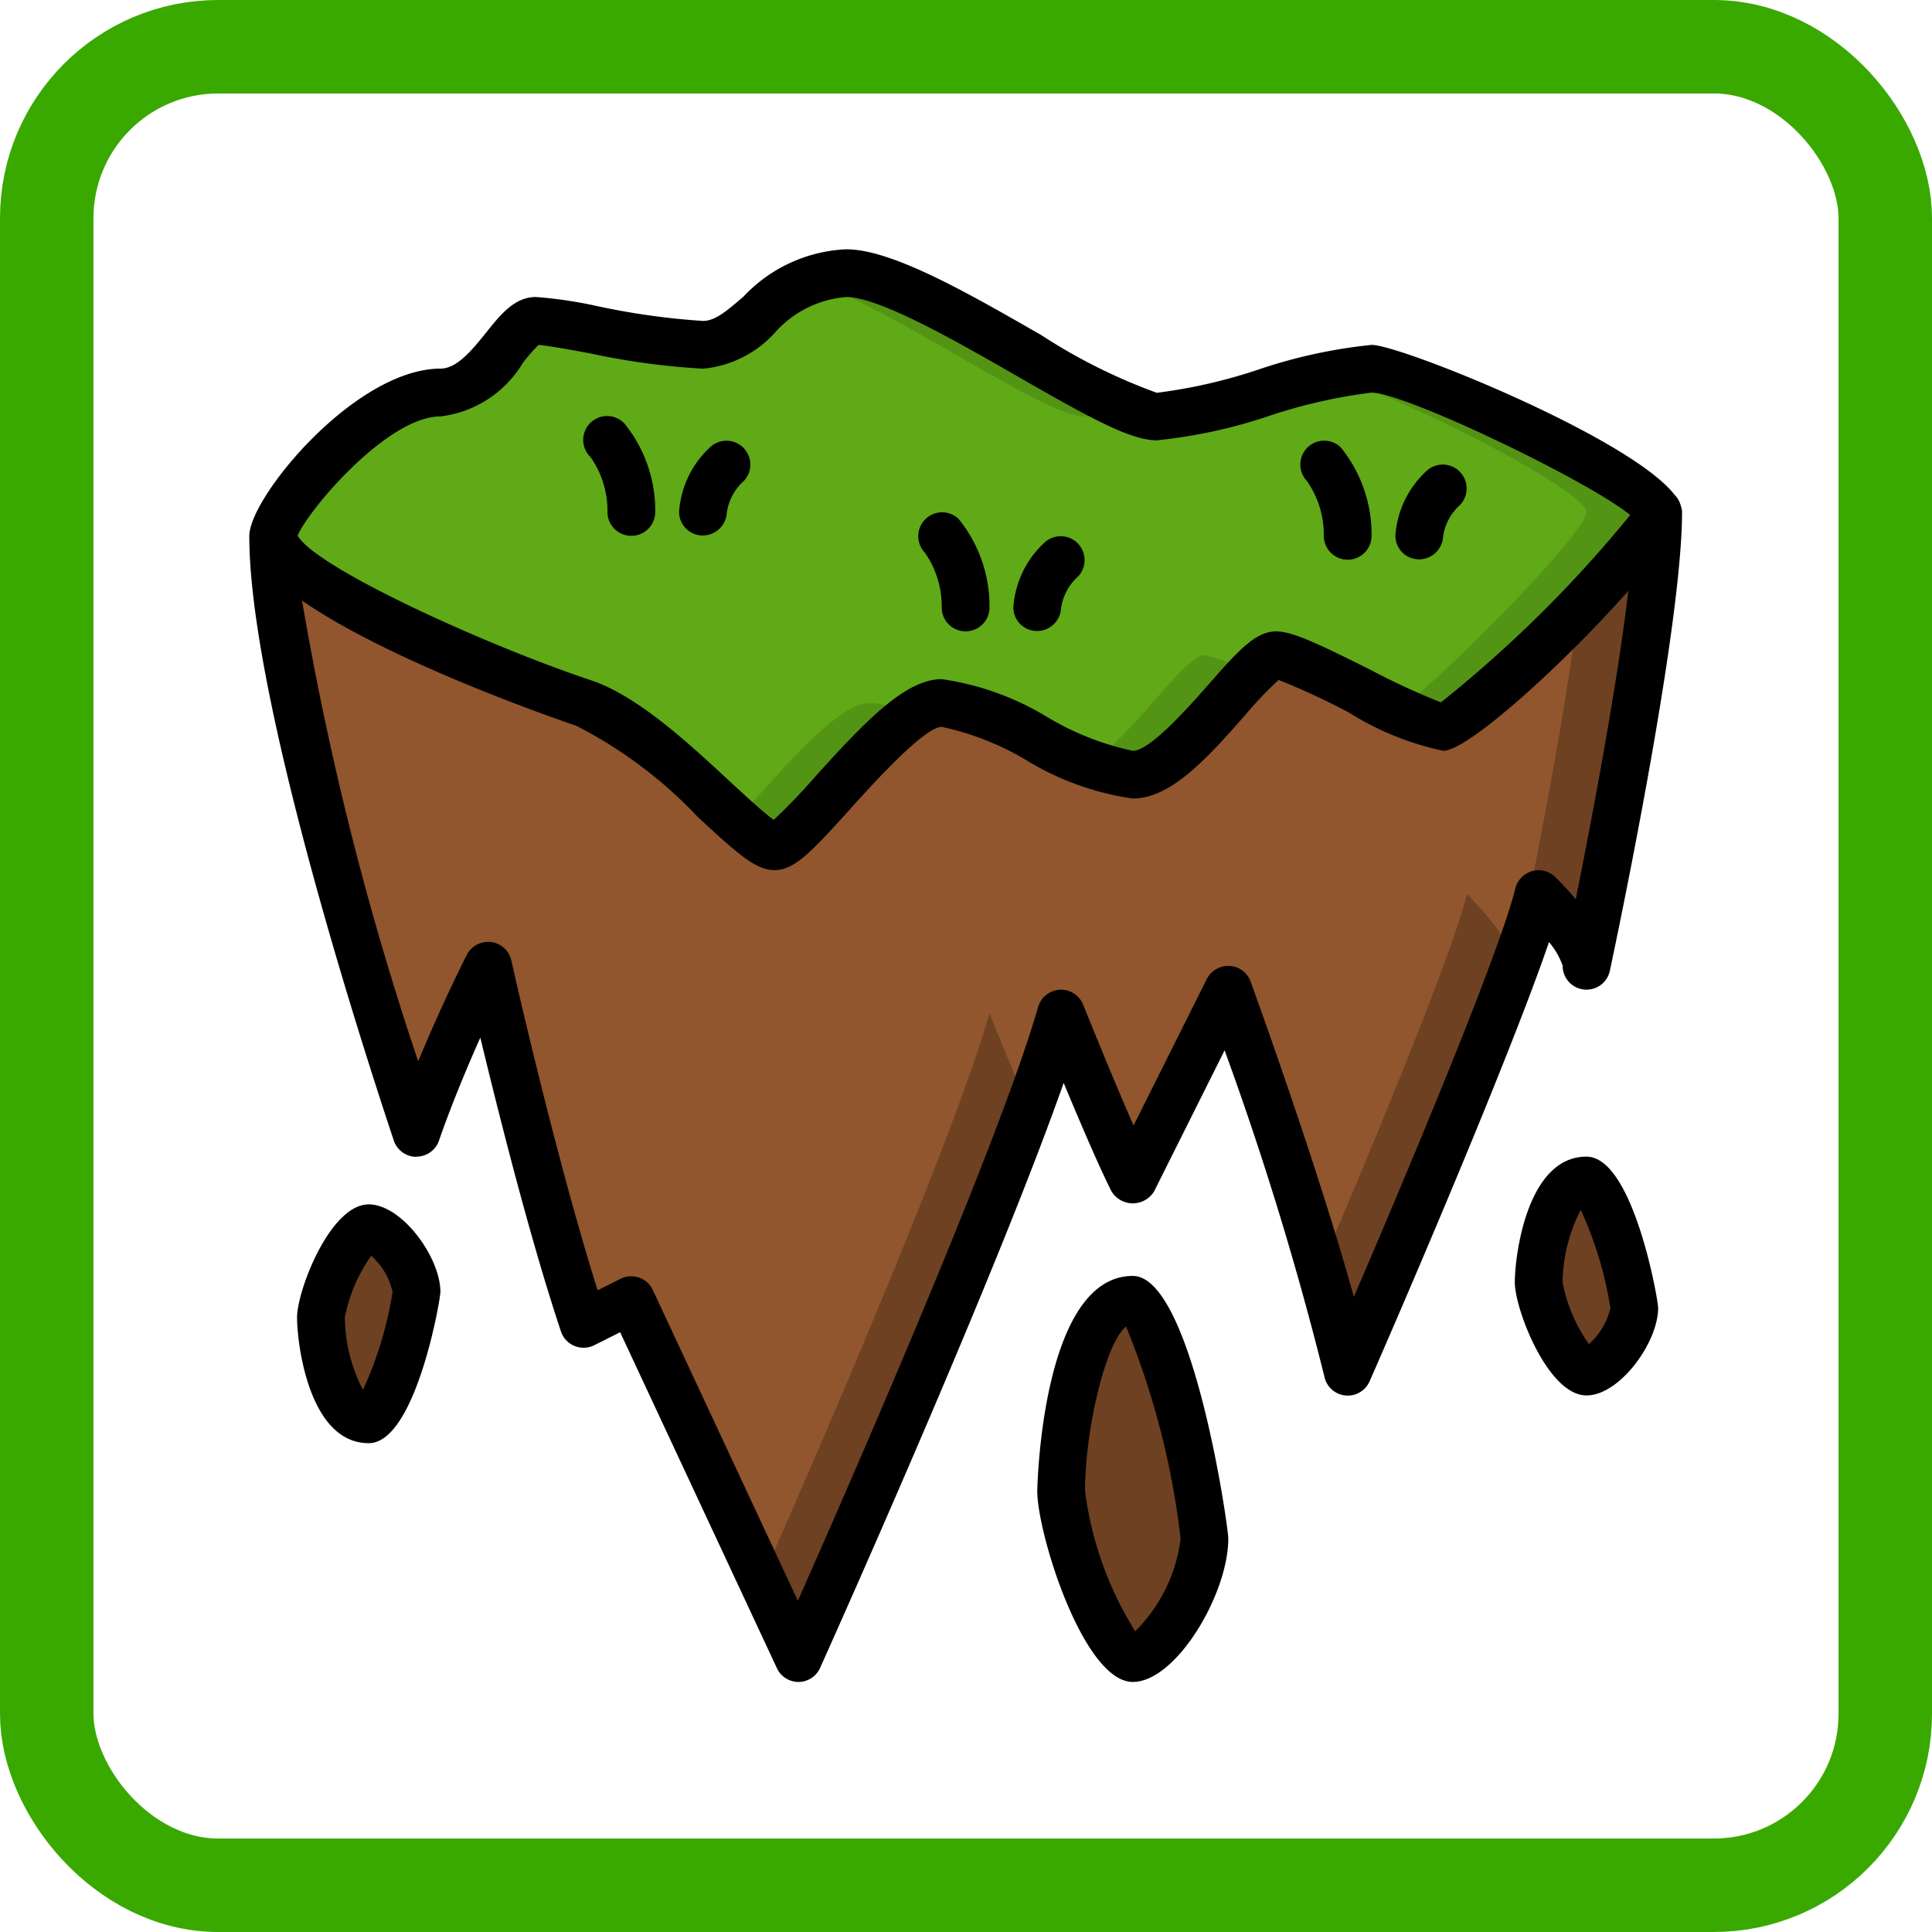 <svg xmlns="http://www.w3.org/2000/svg" width="62" height="62" viewBox="0 0 62 62">
  <g id="Grupo_984241" data-name="Grupo 984241" transform="translate(-244 -5274)">
    <g id="Grupo_983967" data-name="Grupo 983967" transform="translate(0 -5149)">
      <g id="Rectángulo_340676" data-name="Rectángulo 340676" transform="translate(244 10423)" fill="none" stroke="#39a900" stroke-width="3">
        <rect width="62" height="62" rx="7" stroke="none"/>
        <rect x="1.5" y="1.5" width="59" height="59" rx="5.5" fill="none"/>
      </g>
    </g>
    <g id="Page-1" transform="translate(252 5282)">
      <g id="_053---Earth-Powers" data-name="053---Earth-Powers" transform="translate(0 0)">
        <path id="Shape" d="M45.443,8.663c0,.766-6.13,6.9-6.9,6.9s-4.6-2.3-5.364-2.3-3.065,3.831-4.6,3.831-4.6-2.3-6.13-2.3-4.6,4.6-5.364,4.6-3.831-3.831-6.13-4.6S1,10.961,1,9.429c0-.766,3.065-4.6,5.364-4.6,1.533,0,2.3-2.3,3.065-2.3s3.831.766,5.364.766,2.3-2.3,4.6-2.3,8.429,4.6,9.961,4.6,5.364-1.533,6.9-1.533S45.443,7.9,45.443,8.663Z" transform="translate(-0.234 -0.234)" fill="#60a917"/>
        <path id="Shape-2" data-name="Shape" d="M32.3,5.6a6.959,6.959,0,0,0,1.456-.23C31.5,4.448,26.63,1,24.638,1a3.119,3.119,0,0,0-1.186.23C26.2,2.153,30.974,5.6,32.3,5.6Z" transform="translate(-5.482 -0.234)" fill="#549414"/>
        <path id="Shape-3" data-name="Shape" d="M24.691,19c-1.113,0-3.031,2.42-4.291,3.748.558.5,1,.85,1.226.85.635,0,2.85-3.155,4.463-4.234a3.985,3.985,0,0,0-1.4-.363Z" transform="translate(-4.768 -4.441)" fill="#549414"/>
        <path id="Shape-4" data-name="Shape" d="M38.88,17c-.623,0-2.258,2.529-3.671,3.478a3.921,3.921,0,0,0,1.372.353c1.161,0,2.759-2.2,3.8-3.263A5.4,5.4,0,0,0,38.88,17Z" transform="translate(-8.23 -3.974)" fill="#549414"/>
        <path id="Shape-5" data-name="Shape" d="M46.589,5a6.578,6.578,0,0,0-1.347.2C47.8,6,53.485,8.937,53.485,9.6c0,.628-4.12,4.86-6.026,6.364a5.062,5.062,0,0,0,1.428.533c.766,0,6.9-6.13,6.9-6.9S48.122,5,46.589,5Z" transform="translate(-10.575 -1.169)" fill="#549414"/>
        <path id="Shape-6" data-name="Shape" d="M45.443,11c0,3.831-2.3,14.559-2.3,14.559,0-.766-1.533-2.3-1.533-2.3-.766,3.065-6.13,15.325-6.13,15.325a126.887,126.887,0,0,0-3.831-12.26l-3.065,6.13c-.766-1.533-2.3-5.364-2.3-5.364-1.533,5.364-8.429,20.689-8.429,20.689L12.494,36.287l-1.533.766C9.429,32.455,7.9,25.559,7.9,25.559a45.563,45.563,0,0,0-2.3,5.364C4.065,26.325,1,16.364,1,11.766c0,1.533,7.663,4.6,9.961,5.364s5.364,4.6,6.13,4.6,3.831-4.6,5.364-4.6,4.6,2.3,6.13,2.3,3.831-3.831,4.6-3.831,4.6,2.3,5.364,2.3S45.443,11.766,45.443,11Z" transform="translate(-0.234 -2.571)" fill="#91562d"/>
        <path id="Shape-7" data-name="Shape" d="M28.771,32c-1.149,4.011-5.287,13.587-7.308,18.166l1.178,2.523s4.951-11,7.4-17.624C29.388,33.544,28.771,32,28.771,32Z" transform="translate(-5.017 -7.48)" fill="#6d4122"/>
        <path id="Shape-8" data-name="Shape" d="M53.143,14.121c-.6,4.7-2.042,11.438-2.042,11.438,0-.766-1.533-2.3-1.533-2.3-.51,2.037-3.047,8.132-4.694,11.994.369,1.253.681,2.422.863,3.332,0,0,5.364-12.26,6.13-15.325,0,0,1.533,1.533,1.533,2.3,0,0,2.3-10.728,2.3-14.559A12.923,12.923,0,0,1,53.143,14.121Z" transform="translate(-10.489 -2.571)" fill="#6d4122"/>
        <path id="Shape-9" data-name="Shape" d="M36.3,44c-1.713,0-2.3,4.6-2.3,6.13s1.533,5.364,2.3,5.364,2.3-2.3,2.3-3.831S37.065,44,36.3,44Z" transform="translate(-7.947 -10.285)" fill="#6d4122"/>
        <path id="Shape-10" data-name="Shape" d="M55.533,39C54.39,39,54,41.452,54,42.27s1.021,2.86,1.533,2.86,1.533-1.226,1.533-2.044S56.044,39,55.533,39Z" transform="translate(-12.622 -9.116)" fill="#6d4122"/>
        <path id="Shape-11" data-name="Shape" d="M4.533,47.13C3.39,47.13,3,44.678,3,43.86S4.021,41,4.533,41s1.533,1.226,1.533,2.044S5.044,47.13,4.533,47.13Z" transform="translate(-0.701 -9.583)" fill="#6d4122"/>
        <g id="Grupo_984239" data-name="Grupo 984239">
          <path id="Shape-12" data-name="Shape" d="M5.364,29.118a.766.766,0,0,0,.727-.524c.005-.017.451-1.342,1.323-3.295C8,27.724,9,31.722,10,34.724a.766.766,0,0,0,1.073.444l.828-.415,5.031,10.781a.766.766,0,0,0,.691.442h.005a.766.766,0,0,0,.69-.452c.252-.56,5.584-12.426,7.816-18.773.5,1.2,1.117,2.65,1.533,3.477a.8.8,0,0,0,1.372,0l2.26-4.521a103.658,103.658,0,0,1,3.2,10.461.766.766,0,0,0,1.456.153c.2-.446,4.291-9.817,5.754-14.089a2.42,2.42,0,0,1,.438.756.766.766,0,0,0,1.516.161c.093-.441,2.316-10.852,2.316-14.72a.65.65,0,0,0-.041-.2.758.758,0,0,0-.2-.351c-1.429-1.843-8.8-4.81-9.719-4.81a16.452,16.452,0,0,0-3.659.8,16.808,16.808,0,0,1-3.237.737,18.081,18.081,0,0,1-3.706-1.85C23.059,1.4,20.626,0,19.156,0a4.808,4.808,0,0,0-3.29,1.511c-.562.488-.925.788-1.308.788A23.294,23.294,0,0,1,11.2,1.831a14.074,14.074,0,0,0-2-.3c-.684,0-1.131.556-1.6,1.142-.436.543-.93,1.156-1.461,1.156C3.4,3.831,0,7.958,0,9.2c0,5.093,3.549,16.136,4.637,19.4a.766.766,0,0,0,.727.524Zm37.2-8.266c-.245-.291-.481-.536-.648-.7a.766.766,0,0,0-1.285.356c-.552,2.21-3.627,9.489-5.185,13.114-1.136-4.125-3.208-9.837-3.313-10.125a.766.766,0,0,0-.676-.5.777.777,0,0,0-.73.422l-2.35,4.7c-.743-1.695-1.605-3.848-1.616-3.877a.766.766,0,0,0-1.448.077c-1.216,4.254-5.93,15.04-7.709,19.052l-4.653-9.971a.766.766,0,0,0-1.037-.362l-.736.369C9.773,28.93,8.423,22.886,8.41,22.824a.766.766,0,0,0-.654-.594.777.777,0,0,0-.779.418c-.659,1.318-1.177,2.492-1.556,3.411A97.537,97.537,0,0,1,1.693,11.273c2.946,2.049,8.715,3.989,8.793,4.014a14.3,14.3,0,0,1,3.9,2.923c1.314,1.218,1.872,1.713,2.47,1.713.633,0,1.17-.567,2.432-1.965.71-.788,2.375-2.632,2.932-2.632A8.937,8.937,0,0,1,24.944,16.4a9.013,9.013,0,0,0,3.408,1.226c1.244,0,2.439-1.354,3.595-2.664a12.48,12.48,0,0,1,1.086-1.142,23.04,23.04,0,0,1,2.257,1.047,9.275,9.275,0,0,0,3.024,1.226c.811,0,3.941-2.862,5.941-5.134-.368,3.122-1.19,7.417-1.686,9.894ZM6.13,5.364A3.582,3.582,0,0,0,8.785,3.636a5.343,5.343,0,0,1,.5-.567c.313.025,1.012.153,1.636.268a23.387,23.387,0,0,0,3.64.494,3.543,3.543,0,0,0,2.314-1.164,3.413,3.413,0,0,1,2.283-1.135c1.061,0,3.518,1.411,5.492,2.544,2.284,1.311,3.618,2.054,4.47,2.054a16.452,16.452,0,0,0,3.659-.8A16.808,16.808,0,0,1,36.014,4.6c1.067,0,6.961,2.828,8.3,3.928a40.061,40.061,0,0,1-6.073,6.011,22.486,22.486,0,0,1-2.267-1.047c-1.748-.874-2.512-1.23-3.024-1.23-.663,0-1.226.634-2.152,1.686-.661.751-1.893,2.146-2.445,2.146a8.937,8.937,0,0,1-2.723-1.069,8.963,8.963,0,0,0-3.408-1.23c-1.149,0-2.411,1.3-4.07,3.138A18.774,18.774,0,0,1,16.83,18.31c-.323-.23-.911-.774-1.4-1.226-1.323-1.226-2.968-2.755-4.461-3.252C7.578,12.7,2.125,10.214,1.552,9.188c.325-.8,2.871-3.824,4.578-3.824Z" transform="translate(0 0)"/>
          <path id="Shape-13" data-name="Shape" d="M36.065,56.026c1.392,0,3.065-2.824,3.065-4.6,0-.4-1.159-8.429-3.065-8.429C33.132,43,33,49.827,33,49.9,33,51.269,34.485,56.026,36.065,56.026ZM35.85,44.621A25.766,25.766,0,0,1,37.6,51.429,5.057,5.057,0,0,1,36.142,54.4a11.176,11.176,0,0,1-1.609-4.5C34.533,47.942,35.189,45.146,35.85,44.621Z" transform="translate(-7.713 -10.051)"/>
          <path id="Shape-14" data-name="Shape" d="M55.3,38C53.39,38,53,41.183,53,42.036s1.061,3.627,2.3,3.627c1.066,0,2.3-1.7,2.3-2.81C57.6,42.6,56.8,38,55.3,38Zm.077,6.014a5.088,5.088,0,0,1-.843-1.978,5.194,5.194,0,0,1,.582-2.329,12.03,12.03,0,0,1,.951,3.145,2.191,2.191,0,0,1-.686,1.161Z" transform="translate(-12.388 -8.882)"/>
          <path id="Shape-15" data-name="Shape" d="M4.3,40C3.061,40,2,42.765,2,43.627s.39,4.036,2.3,4.036c1.5,0,2.3-4.6,2.3-4.853C6.6,41.7,5.365,40,4.3,40Zm-.185,5.955a5.194,5.194,0,0,1-.582-2.329,5.088,5.088,0,0,1,.847-1.978,2.192,2.192,0,0,1,.686,1.161,12.03,12.03,0,0,1-.951,3.145Z" transform="translate(-0.467 -9.35)"/>
          <path id="Shape-16" data-name="Shape" d="M14.763,10.062a.766.766,0,0,0,1.533,0,4.434,4.434,0,0,0-.991-2.841.766.766,0,1,0-1.083,1.083,3.009,3.009,0,0,1,.542,1.757Z" transform="translate(-3.269 -1.633)"/>
          <path id="Shape-17" data-name="Shape" d="M18.747,11.057h.019a.776.776,0,0,0,.766-.738,1.679,1.679,0,0,1,.542-1.008.766.766,0,0,0-1.083-1.083A3.112,3.112,0,0,0,18,10.3.757.757,0,0,0,18.747,11.057Z" transform="translate(-4.207 -1.873)"/>
          <path id="Shape-18" data-name="Shape" d="M28.769,14.068a.766.766,0,1,0,1.533,0,4.434,4.434,0,0,0-.991-2.841.766.766,0,0,0-1.083,1.083A3.009,3.009,0,0,1,28.769,14.068Z" transform="translate(-6.548 -2.574)"/>
          <path id="Shape-19" data-name="Shape" d="M32.747,15.057h.019a.776.776,0,0,0,.766-.738,1.679,1.679,0,0,1,.542-1.008.766.766,0,0,0-1.083-1.083A3.112,3.112,0,0,0,32,14.3.757.757,0,0,0,32.747,15.057Z" transform="translate(-7.48 -2.808)"/>
          <path id="Shape-20" data-name="Shape" d="M44.769,11.068a.766.766,0,1,0,1.533,0,4.434,4.434,0,0,0-.991-2.841.766.766,0,0,0-1.083,1.083A3.009,3.009,0,0,1,44.769,11.068Z" transform="translate(-10.287 -1.873)"/>
          <path id="Shape-21" data-name="Shape" d="M48.747,12.057h.019a.776.776,0,0,0,.766-.738,1.679,1.679,0,0,1,.542-1.008.766.766,0,0,0-1.083-1.083A3.112,3.112,0,0,0,48,11.3a.757.757,0,0,0,.747.756Z" transform="translate(-11.22 -2.107)"/>
        </g>
      </g>
    </g>
  </g>
</svg>
